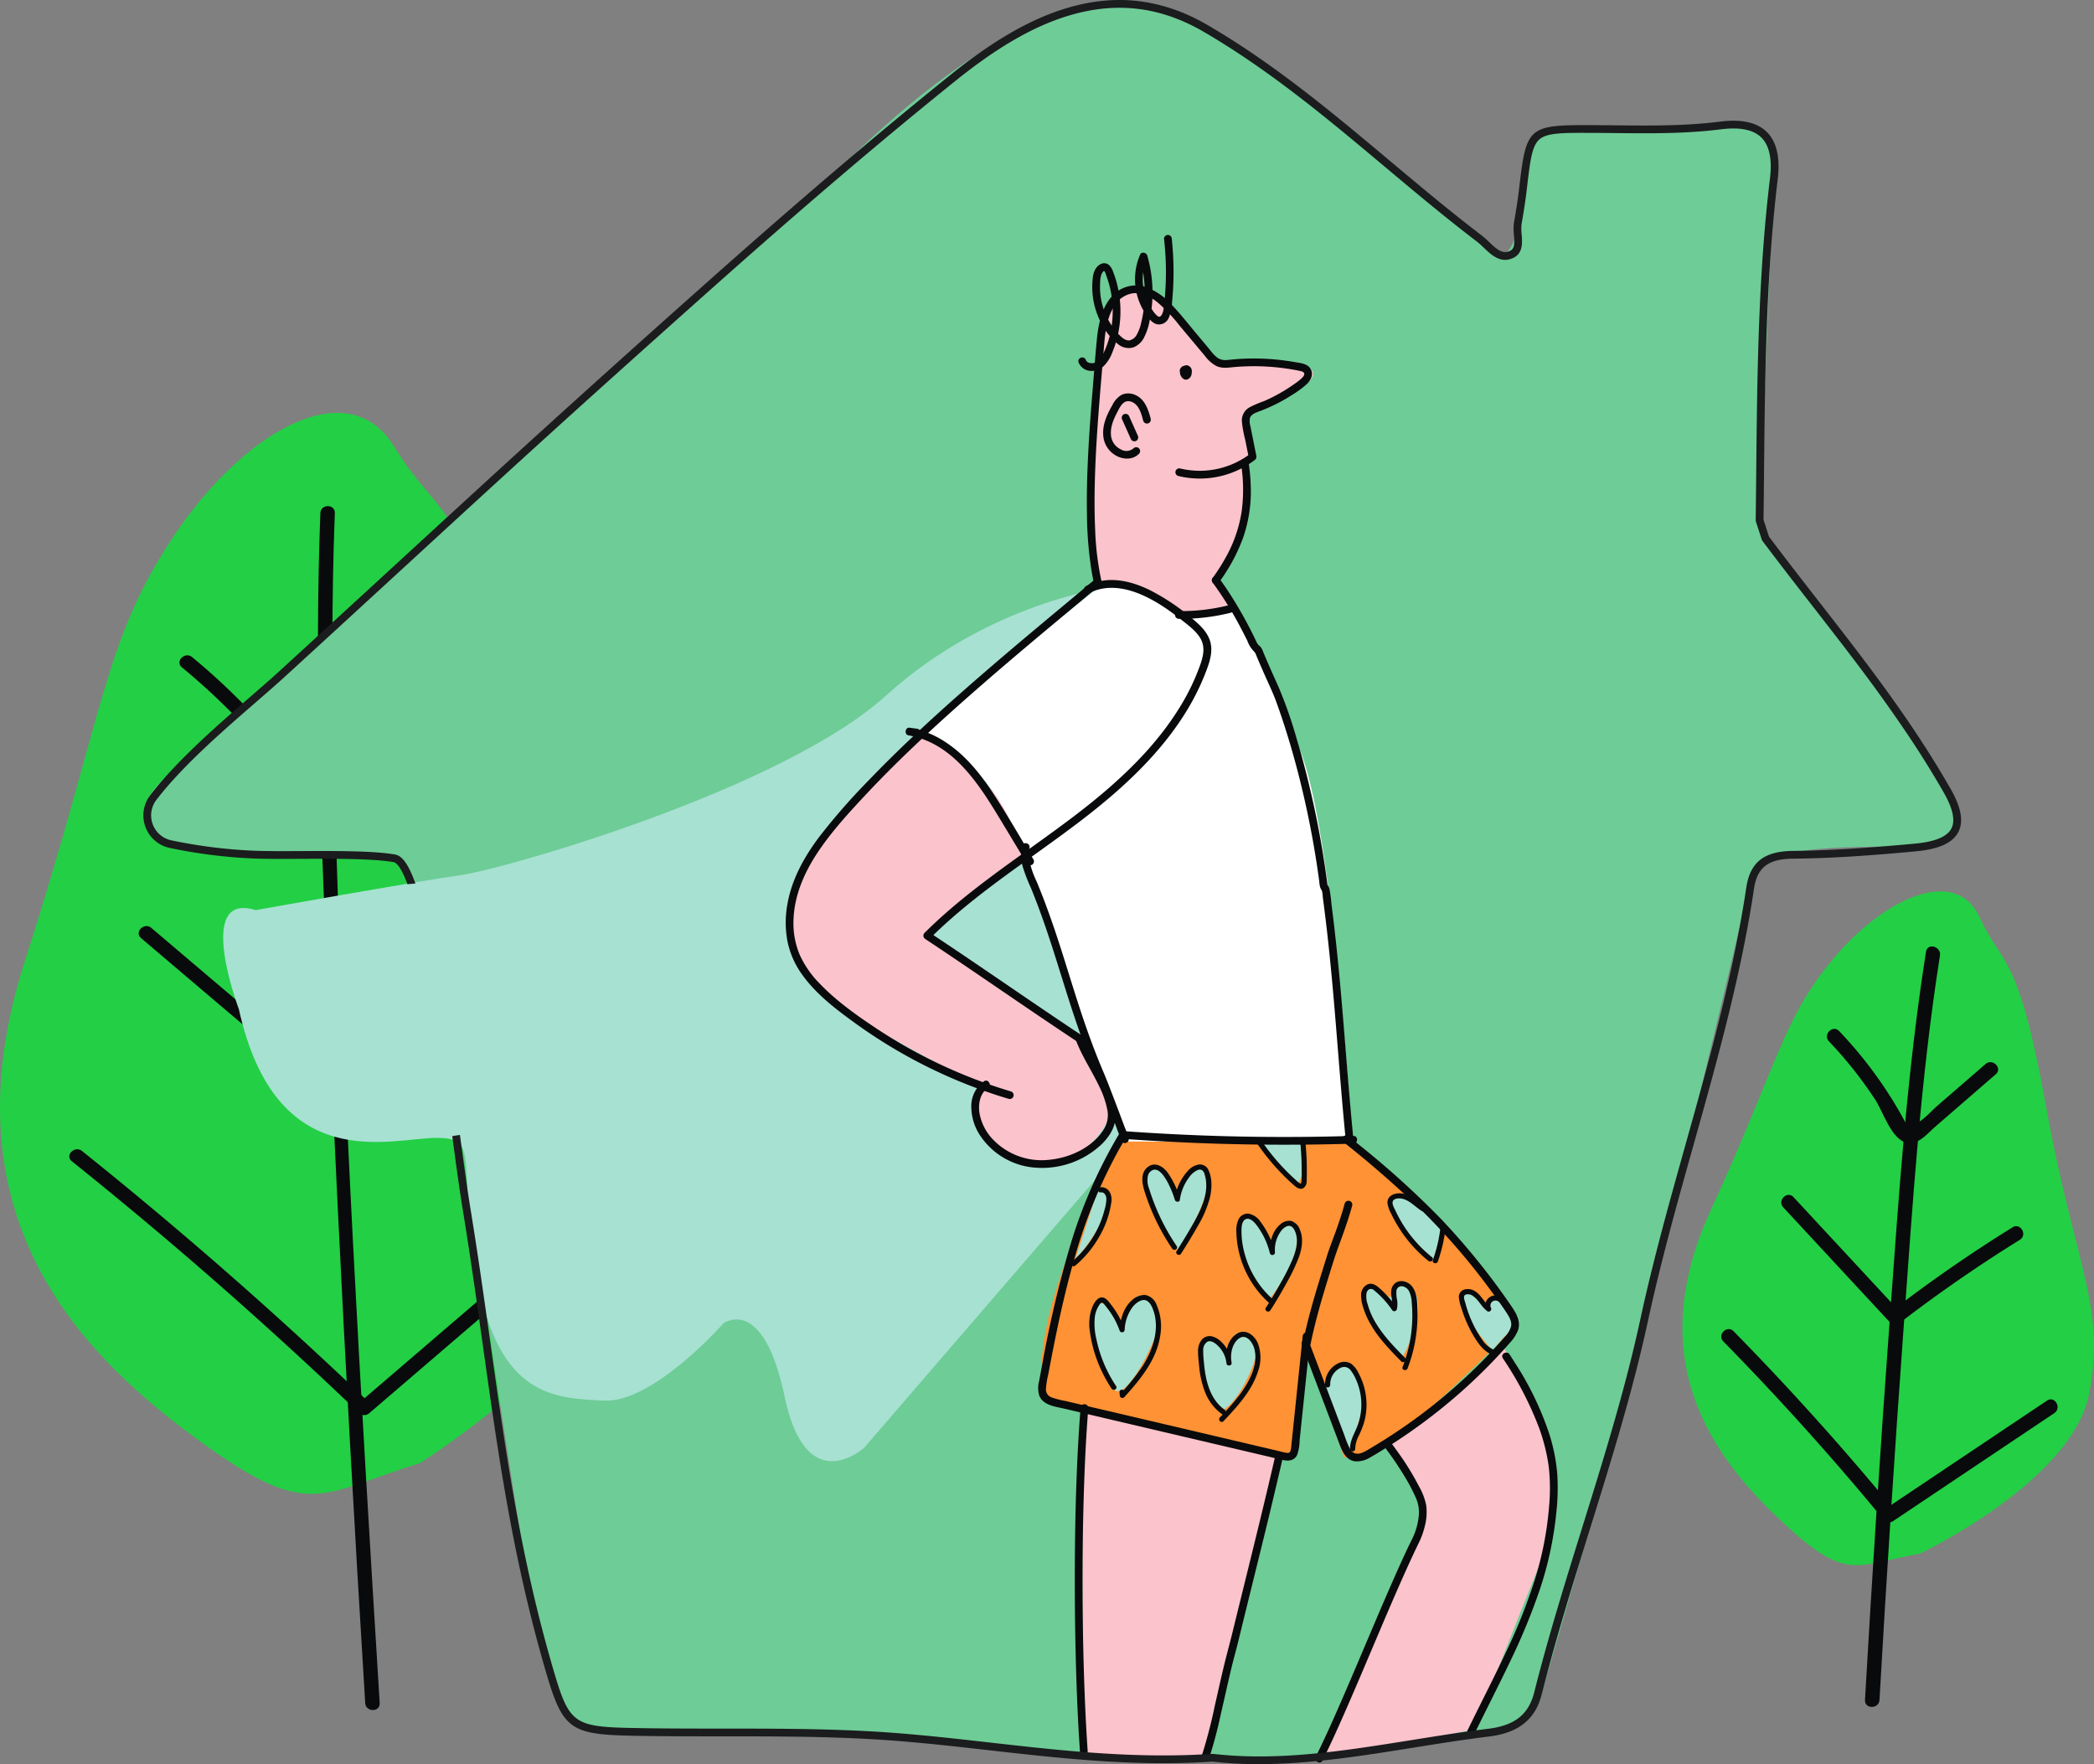 <svg class="title-img" xmlns="http://www.w3.org/2000/svg" viewBox="0 0 675.557 569.136">
  <rect x="0" y="0" width="675.557" height="569.136" fill="#808080" stroke="none"/>
  <defs>
    <style>
      .cls-1 {
        fill: #ffffff;
      }

      .cls-2 {
        fill: #090a0b;
      }

      .cls-3 {
        fill: #6ecc97;
      }

      .cls-4 {
        fill: #a7e1d2;
      }

      .cls-5 {
        fill: #fbc3cc;
      }

      .cls-6 {
        fill: #1b1c1d;
      }
      .cls-7{
      fill: #23cf45;
      }
      .cls-8{
      fill:#ff9234;
      }
    </style>
  </defs>
  <g id="Group_1" data-name="Group 1" transform="translate(-44.424 541.824)">
    <path id="path5508" class="cls-7"
      d="M179.938-69.8c-32.953,10.031-35.4,19.379-73.578-8.937S26.633-151.47,52.423-231.7,77.491-334.026,99.969-368.124s56.558-54.152,71.594-29.655,21.48,14.189,45.627,93,42.668,97.382,39.244,143.253-76.5,91.718-76.5,91.718" />
    <path id="path5510" class="cls-2"
      d="M166.918,7.614c-6.159-99.58-12.04-199.338-14.672-299.082-.747-28.272-.883-56.559.2-84.822.115-3-4.552-3-4.667,0-1.92,49.924.063,99.862,2.2,149.745q3.2,74.78,7.319,149.518,2.33,42.33,4.951,84.642c.185,2.982,4.853,3,4.667,0" />
    <path id="path5512" class="cls-2" d="M235.994-154.2l-75.7,64.943h3.3Q119.052-131.911,70.882-170.5c-2.322-1.86-5.645,1.42-3.3,3.3q48.131,38.56,92.713,81.248a2.39,2.39,0,0,0,3.3,0l75.7-64.942c2.283-1.959-1.031-5.245-3.3-3.3" />
    <path id="path5514" class="cls-2"
      d="M207.889-240.383a739.027,739.027,0,0,0-56.547,50.053h3.3l-61.4-52.141c-2.277-1.935-5.593,1.351-3.3,3.3q30.7,26.07,61.4,52.143a2.388,2.388,0,0,0,3.3,0,738.758,738.758,0,0,1,56.548-50.053c2.347-1.873-.973-5.156-3.3-3.3" />
    <path id="path5516" class="cls-2"
      d="M184.886-322.6l-20.164,22.171-9.641,10.6c-2.733,3.005-4.421,6.753-9.652,2.375-1.4-1.177-2.9-4.1-4-5.579a210.815,210.815,0,0,0-35.026-36.8c-2.3-1.9-5.617,1.383-3.3,3.3a211.643,211.643,0,0,1,23.1,22.141q5.894,6.608,11.192,13.715c2.36,3.173,4.419,7.36,7.761,9.651,7.343,5.036,13.451-5.757,17.6-10.323l25.43-27.951c2.016-2.217-1.273-5.527-3.3-3.3" />
    <path id="path5518" class="cls-7"
      d="M663.8-40.592c-21.324,3.8-23.549,9.457-45.273-11.068s-44.356-51.356-22.269-99.529,23.281-62.016,39.86-81.629,39.35-29.593,46.91-13.182,12.353,10.463,21.553,61.472,19.377,63.985,13.819,92.371S663.8-40.6,663.8-40.6" />
    <path id="path5520" class="cls-2" d="M650.772,6.6q3.434-60.02,7.783-119.988c2.916-40.12,5.456-80.4,11.731-120.168.464-2.937-4.032-4.2-4.5-1.24-6.2,39.317-8.809,79.106-11.705,118.772Q649.606-54.747,646.1,6.6c-.172,3,4.495,2.991,4.667,0" />
    <path id="path5522" class="cls-2"
      d="M704.82-89.966q-26.052,17.452-52.107,34.9l2.827.366q-24.65-29.946-51.827-57.644c-2.107-2.147-5.407,1.153-3.3,3.3Q627.579-81.357,652.241-51.4a2.338,2.338,0,0,0,2.827.366l52.108-34.9c2.483-1.664.149-5.707-2.356-4.031" />
    <path id="path5524" class="cls-2"
      d="M693.7-145.874a474.13,474.13,0,0,0-39.039,27.033l2.828.367L623.044-155.61c-2.047-2.205-5.341,1.1-3.3,3.3l34.445,37.133a2.343,2.343,0,0,0,2.828.365,473.754,473.754,0,0,1,39.039-27.034c2.547-1.58.2-5.62-2.356-4.029" />
    <path id="path5526" class="cls-2"
      d="M685-198.556l-15.688,13.591c-1.687,1.461-3.931,4.02-5.883,5.1q-1.906,3.294-4.275.22-1.052-1.988-2.171-3.937a135.594,135.594,0,0,0-19.207-25.584c-2.068-2.187-5.364,1.119-3.3,3.3a131.136,131.136,0,0,1,14.967,18.881c2.447,3.785,4.773,11.371,9.043,13.456,4.095,2,7.495-2.389,10.2-4.736q9.8-8.494,19.609-16.987c2.273-1.971-1.04-5.26-3.3-3.3" />
    <path id="path5528" class="cls-3"
      d="M172.4-264.538s-60.843-2.829-66.874-3.888-24.884-7.776-7-23.328S306.147-477.607,306.147-477.607s77.762-89.425,125.2-56.765,89.426,69.208,89.426,69.208,9.331,14.775,13.219-3.111-1.555-31.105,13.22-31.883,54.433-1.555,54.433-1.555,17.108-2.333,15.552,13.219S612.529-380.4,612.529-380.4s-1.555,10.109,8.553,21.773,50.547,70.765,50.547,70.765,11.664,17.107-6.221,18.663-54.433-2.333-56.766,12.441S564.317-73.244,564.317-73.244L541.767,4.519s0,11.664-25.663,14.774-60.655,7-62.986,7-43.547-.778-48.991-.778-80.094-9.332-104.2-8.553-61.432,0-61.432,0-13.22,3.888-20.217-29.551S187.17-215.548,187.17-215.548s-7-38.881-14.775-48.991" />
    <path id="path5530" class="cls-4"
      d="M402.572-352.41,408.4-173.557,323.254-74.8s-18.663,17.108-25.661-16.329-19.829-23.718-19.829-23.718-22.551,25.661-38.492,24.884-33.827-1.167-40.825-39.271,1.555-45.491-13.22-45.491-51.711,12.831-63.764-41.6c0,0-14.387-38.1,5.443-31.881,0,0,52.1-9.332,66.1-11.276s103.812-27.605,137.249-57.932,72.32-34.995,72.32-34.995" />
    <path id="path5532" class="cls-8"
      d="M407.238-175.5s-29.161,49.768-26.828,80.872c0,0-2.333,3.888,15.941,8.165s64.93,14.774,64.93,14.774l4.277-37.325L478-71.689s6.611,1.167,17.887-7.386,36.937-34.216,36.937-34.216,3.888-2.721-8.165-16.329-40.048-44.713-45.492-44.324-71.929-1.556-71.929-1.556" />
    <path id="path5534" class="cls-5"
      d="M397.518-353.187s-2.333-65.32,1.167-77.373,3.888-21,13.608-17.108,23.717,22.552,23.717,22.552l30.716,1.944s5.389,2.744-5.444,7.776-15.941,6.221-15.552,10.5,1.944,12.443,1.944,12.443l-1.555,1.165s1.944,28.384-8.943,36.937l5.443,9.72-16.329.779-28.772-9.332" />
    <path id="path5536" class="cls-5"
      d="M342.7-306.918s29.939,22.94,34.216,39.659l-32.272,27.216L392.463-206.6s13.22,18.273,10.5,24.1-12.052,21.773-31.881,14-10.109-22.551-10.109-22.551l-43.936-24.107s-31.105-21.773-11.665-50.156,37.327-41.6,37.327-41.6" />
    <path id="path5538" class="cls-5" d="M394.407-86.853l62.6,14.387L434.454,25.125l-40.436-.778s-1.165-97.2.389-111.2" />
    <path id="path5540" class="cls-5" d="M491.221-75.966l38.492-30.714S554.985-71.3,544.1-44.472s-24.1,60.655-24.1,60.655L471,25.125,501.716-45.25s7.388-16.72-10.5-30.717" />
    <path id="path5542" class="cls-4" d="M391.3-135.453c1.556-1.556,16.719-19.829,7.388-22.94l-7.388,22.94" />
    <path id="path5544" class="cls-4" d="M404.516-93.073c-1.352-.368-9.72-18.274-8.555-23.717s5.444-6.611,8.165-.39,1.944,3.888,1.944,3.888,4.013-11.049,5.832-10.5,7.776,4.278,6.221,10.109-9.332,21.773-13.608,20.607" />
    <path id="path5546" class="cls-4" d="M424.346-138.564s-12.831-18.663-10.887-23.329,4.665-5.443,7.776,0l3.111,5.444s2.335-7.912,5.443-8.165,5.444.777,3.888,7-6.22,14.775-9.331,19.052" />
    <path id="path5548" class="cls-4" d="M437.954-86.464s-7-8.943-6.609-16.719,4.665-8.553,6.609-5.443,2.721,4.276,2.721,4.276,1.289-7.765,3.111-7.387,6.609,1.165,6.221,5.443-6.221,17.885-12.053,19.829" />
    <path id="path5550" class="cls-4" d="M453.895-122.623s-10.5-11.665-10.109-18.664,3.111-10.885,5.832-7a45.106,45.106,0,0,1,4.665,9.72s-.117-6.453,3.5-7.388,4.665-3.888,5.055,1.556-1.167,11.664-8.943,21.773" />
    <path id="path5552" class="cls-4" d="M462.838-159.56l-11.664-13.22H464s1.944,10.109-1.167,13.22" />
    <path id="path5554" class="cls-4" d="M471-93.85s3.109-8.943,6.609-8.166,6.221,5.443,6.609,10.5-4.665,17.5-4.665,18.274S471-93.85,471-93.85" />
    <path id="path5556" class="cls-4" d="M497.053-104.349s-11.665-9.72-12.443-14.774,1.167-9.72,5.832-5.832,3.5-.389,4.667-1.555,7.776-1.167,6.609,7.776a37.748,37.748,0,0,1-4.665,14.385" />
    <path id="path5558" class="cls-4" d="M525.825-106.293s-11.665-13.219-10.5-16.719,4.277-3.111,6.221-.778a13.059,13.059,0,0,1,2.333,3.5,10.2,10.2,0,0,1,2.332-3.111c1.167-.777,4.277,1.167,5.444,3.111s2.332,6.61,1.167,7-7,7-7,7" />
    <path id="path5560" class="cls-4" d="M506.773-135.065s-15.476-15.869-14-18.273,4.665-3.5,7-1.556,8.553,7.776,8.553,7.776l1.167,2.333-2.721,9.72" />
    <path id="path5562" class="cls-1" d="M399.462-352.8,339.2-304.585s27.217,6.22,34.605,38.1l34.6,92.925,72.318.389S474.5-275.035,463.615-300.309,442.231-345.8,442.231-345.8l-15.941,1.944s-17.89-12.831-26.828-8.944" />
    <path id="path5564" class="cls-2"
      d="M399.764-354.367a92.882,92.882,0,0,1-2.023-16.563c-.3-6.4-.228-12.813.007-19.213.456-12.444,1.587-24.847,2.629-37.252.443-5.271.6-10.949,3.455-15.592a8.517,8.517,0,0,1,5.715-4.153c3.035-.552,6.019,1.009,8.317,2.851a52.858,52.858,0,0,1,7.187,7.613l8.085,9.652a11.084,11.084,0,0,0,3.825,3.335c1.887.825,3.909.429,5.885.265a74.124,74.124,0,0,1,12.092-.011q3.052.246,6.072.753c.972.165,1.944.341,2.907.552.489.108,1.28.3,1.291.948s-.736,1.293-1.156,1.673a23.641,23.641,0,0,1-2.227,1.688,54.027,54.027,0,0,1-4.607,2.913,53.417,53.417,0,0,1-5.1,2.532,32.845,32.845,0,0,0-4.644,2,4.833,4.833,0,0,0-2.412,4.3,35.218,35.218,0,0,0,1.059,5.989q.6,2.988,1.193,5.977.286-.706.575-1.413a26.929,26.929,0,0,1-22.711,4.833,1.252,1.252,0,0,0-1.5.883,1.252,1.252,0,0,0,.84,1.53,29.308,29.308,0,0,0,24.64-5.085,1.33,1.33,0,0,0,.575-1.413l-1.3-6.521-.6-2.989a5.888,5.888,0,0,1-.189-2.591c.372-1.407,2.189-1.908,3.377-2.365a56.977,56.977,0,0,0,5.283-2.332,54.276,54.276,0,0,0,4.944-2.832,31.7,31.7,0,0,0,4.741-3.475c1.272-1.215,2.231-3,1.369-4.724-.953-1.909-3.293-2.067-5.144-2.393a76.263,76.263,0,0,0-12.373-1.171q-3.227-.037-6.451.2c-.964.073-1.923.191-2.887.261a5.013,5.013,0,0,1-2.657-.32c-1.551-.769-2.644-2.421-3.724-3.711q-2.064-2.466-4.131-4.931c-2.529-3.019-4.957-6.176-7.72-8.988a20.59,20.59,0,0,0-8.3-5.6,10.281,10.281,0,0,0-8.868,1.3c-4.828,3.4-6.248,9.929-6.792,15.453-.559,5.671-.967,11.364-1.436,17.043-.545,6.623-1.04,13.251-1.379,19.887-.34,6.679-.533,13.371-.4,20.059a122.605,122.605,0,0,0,1.509,18.031q.322,1.906.755,3.791c.361,1.568,2.775.9,2.413-.665" />
    <path id="path5566" class="cls-2"
      d="M426.843-421.543l.123.033-.3-.127.123.069-.253-.2.113.112-.2-.253.093.159-.127-.3.061.223-.045-.332v.253l.044-.333-.055.2.127-.3-.081.139.2-.253-.1.1.253-.2-.125.072.3-.127-.133.036.333-.045h-.136l.333.045-.151-.04.3.127-.156-.092.253.2-.148-.148.2.253-.121-.2.127.3-.063-.224.045.333v-.181l-.045.333.043-.149-.127.3.071-.117-.2.253.049-.052-1.967-1.517a2.017,2.017,0,0,0-.209.411,1.968,1.968,0,0,0-.145.449,2.893,2.893,0,0,0,.028,1.233,2.759,2.759,0,0,0,.569,1.079l.2.215.341.261a1.3,1.3,0,0,0,1.055.164,1.984,1.984,0,0,0,.9-.516,2.246,2.246,0,0,0,.529-.9,2.209,2.209,0,0,0,.112-.768,2.366,2.366,0,0,0-.129-.769,2.241,2.241,0,0,0-.583-.931,1.878,1.878,0,0,0-.447-.315,2.381,2.381,0,0,0-.392-.156,3.094,3.094,0,0,0-.453-.067l.632.171a1.863,1.863,0,0,0-.729-.2,1.362,1.362,0,0,0-.469.051,1.772,1.772,0,0,0-.776.444l-.143.173-.141.191a1.752,1.752,0,0,0-.171.417,1.62,1.62,0,0,0,.156,1.181,1.683,1.683,0,0,0,1.447.821,1.731,1.731,0,0,0,.848-.217,1.541,1.541,0,0,0,.612-.617.929.929,0,0,0,.149-.465.947.947,0,0,0-.023-.5,1.274,1.274,0,0,0-.575-.748,1.265,1.265,0,0,0-.964-.127,1.229,1.229,0,0,0-.748.576l-.047.075.2-.253-.061.06.252-.2-.075.043.3-.127-.128.035.333-.045h-.135l.333.044-.108-.028.3.127-.1-.055.253.2-.061-.059.2.252-.044-.075.125.3-.025-.1.045.333v-.076l-.045.333.027-.1-.125.3.065-.109-.2.253.1-.091-.255.2.091-.052-.3.127.121-.035-.332.044h.1l-.332-.045.073.021-.3-.125a1.624,1.624,0,0,0,.676.184l-.333-.044.193.049-.3-.127.164.1-.253-.2.147.148-.2-.253.128.217-.127-.3.089.329-.045-.332v.345l.045-.333-.076.289.125-.3-.124.215.2-.253-.133.133.253-.2-.167.1.3-.125-.137.041.965.125-.136-.091.253.2-.228-.232.2.253-.176-.3.127.3a1.684,1.684,0,0,1-.1-.369l.045.333a1.5,1.5,0,0,1,0-.408l-.045.332.084-.312-.127.3.148-.26a.944.944,0,0,0,.148-.465.947.947,0,0,0-.023-.5,1.3,1.3,0,0,0-.448-.651,1.19,1.19,0,0,0-.759-.268,1.3,1.3,0,0,0-.885.367,1.73,1.73,0,0,0-.483.871,1.9,1.9,0,0,0-.045.513,2.16,2.16,0,0,0,.091.512,2.315,2.315,0,0,0,.523.869,1.991,1.991,0,0,0,.857.513l.253.04.257.025a1.847,1.847,0,0,0,.511-.085,1.877,1.877,0,0,0,.983-.761,2.038,2.038,0,0,0,.2-.441l.047-.179a2.293,2.293,0,0,0-.016-1,2.227,2.227,0,0,0-.188-.476,1.947,1.947,0,0,0-.3-.4,1.675,1.675,0,0,0-.884-.505.948.948,0,0,0-.5-.023.944.944,0,0,0-.465.148,1.27,1.27,0,0,0-.575.749,1.268,1.268,0,0,0,.125.964,1.216,1.216,0,0,0,.748.575" />
    <path id="path5568" class="cls-2"
      d="M444.788-392.246a52.452,52.452,0,0,1,.212,15.41,43.805,43.805,0,0,1-4.552,13.777,63.811,63.811,0,0,1-4.887,7.8,1.26,1.26,0,0,0,.449,1.712,1.278,1.278,0,0,0,1.712-.449,56.772,56.772,0,0,0,7.745-14.353,45.623,45.623,0,0,0,2.5-14.951,64.284,64.284,0,0,0-.764-9.612,1.26,1.26,0,0,0-1.539-.875,1.285,1.285,0,0,0-.875,1.54" />
    <path id="path5570" class="cls-2"
      d="M392.376-424.94a4.369,4.369,0,0,0,3.777,2.76,5.6,5.6,0,0,0,4.413-1.6,12.357,12.357,0,0,0,2.748-4.453,33.138,33.138,0,0,0,1.74-5.5,35.2,35.2,0,0,0,.6-11.827,35.5,35.5,0,0,0-1.159-5.751q-.406-1.386-.935-2.733a5.289,5.289,0,0,0-1.323-2.251c-1.52-1.281-3.345-.356-4.292,1.1-.973,1.5-1.069,3.473-1.131,5.208a24.683,24.683,0,0,0,1.919,10.344,21.479,21.479,0,0,0,6.409,8.86,5.329,5.329,0,0,0,4.955,1.017,6.584,6.584,0,0,0,3.379-3.107,19.181,19.181,0,0,0,1.849-5.593,44.106,44.106,0,0,0,.879-6.931,43.444,43.444,0,0,0-1.661-14c-.272-.94-1.835-1.335-2.288-.3a20.009,20.009,0,0,0,1.683,19.031c.929,1.367,2.159,3.165,3.9,3.481a3.457,3.457,0,0,0,3.633-2.063,13.374,13.374,0,0,0,1.067-4.929q.306-3.106.42-6.231a101.638,101.638,0,0,0-.5-14.371,1.287,1.287,0,0,0-1.252-1.251,1.259,1.259,0,0,0-1.251,1.251,93.726,93.726,0,0,1-.1,22.357c-.116.847-.384,2.211-1.123,2.691-.283.183-.6.091-.949-.192a8.213,8.213,0,0,1-1.38-1.58,17.611,17.611,0,0,1-3.14-7.764,16.955,16.955,0,0,1,1.157-9.168l-2.287-.3a40.953,40.953,0,0,1,.5,20.853,13.865,13.865,0,0,1-1.412,3.909,3.639,3.639,0,0,1-2.291,1.944c-1.359.221-2.563-.884-3.435-1.772a20.6,20.6,0,0,1-2.763-3.517,22.861,22.861,0,0,1-3.145-8.327,21.619,21.619,0,0,1-.268-4.343c.044-1.269.039-2.853.788-3.944a1.738,1.738,0,0,1,.388-.432c.2-.155.133-.039.067-.069.427.2.659,1.235.8,1.613a32.827,32.827,0,0,1,1.364,4.739,33.054,33.054,0,0,1,.508,9.969,29.446,29.446,0,0,1-2.835,10.28c-.616,1.216-1.488,2.611-2.861,3.051-.86.275-2.364.167-2.755-.827a1.288,1.288,0,0,0-1.539-.873,1.26,1.26,0,0,0-.875,1.539" />
    <path id="path5572" class="cls-2"
      d="M415.666-406.732c-.784-2.927-1.841-6.208-4.811-7.587a5.37,5.37,0,0,0-4.475-.181,7.475,7.475,0,0,0-3.095,3.391c-1.668,2.851-3.163,6.145-2.952,9.528a8.082,8.082,0,0,0,3.949,6.635c2.4,1.427,5.536,1.576,7.616-.487a1.252,1.252,0,0,0-.022-1.747,1.252,1.252,0,0,0-1.747-.024,3.484,3.484,0,0,1-4.141.337,5.518,5.518,0,0,1-3.107-4.224c-.36-2.552.631-5.136,1.789-7.359.912-1.748,2.04-4.52,4.469-3.853,2.7.741,3.479,3.871,4.112,6.236a1.252,1.252,0,0,0,1.53.839,1.252,1.252,0,0,0,.884-1.5" />
    <path id="path5574" class="cls-2" d="M406.475-406.424l2.84,6.352a1.254,1.254,0,0,0,1.712.449,1.288,1.288,0,0,0,.449-1.712q-1.42-3.176-2.839-6.353a1.257,1.257,0,0,0-1.713-.449,1.292,1.292,0,0,0-.449,1.713" />
    <path id="path5576" class="cls-2"
      d="M397.672-354.92c-12.373,10.336-24.812,20.593-36.989,31.16-12.415,10.771-24.627,21.828-36.016,33.689a205.95,205.95,0,0,0-15.8,18.047c-4.947,6.539-9.072,13.907-10.444,22.08a32.734,32.734,0,0,0,.089,11.983,27.944,27.944,0,0,0,4.741,10.625c4.559,6.361,11,11.225,17.288,15.764a164.88,164.88,0,0,0,43.576,22.432q2.876.974,5.787,1.837a1.252,1.252,0,0,0,1.491-.887,1.252,1.252,0,0,0-.826-1.525,162.878,162.878,0,0,1-43.536-20.4c-6.425-4.267-12.921-8.9-18.265-14.495a31.846,31.846,0,0,1-6.36-9.224,26.328,26.328,0,0,1-1.976-11.516c.331-8.047,3.737-15.529,8.209-22.1,4.42-6.492,9.8-12.357,15.161-18.079,10.967-11.707,22.8-22.585,34.855-33.157,12.012-10.535,24.308-20.736,36.581-30.963l4.207-3.508c1.236-1.035-.543-2.8-1.771-1.771" />
    <path id="path5578" class="cls-2"
      d="M396.092-350.608c4.88-2.417,10.34-1.783,15.28.109,5.3,2.028,10.092,5.376,14.508,8.88,2.053,1.629,4.316,3.307,5.717,5.565,1.624,2.619,1.14,5.477.2,8.255a71.449,71.449,0,0,1-7.235,14.893c-5.869,9.368-13.535,17.485-21.8,24.767-8.825,7.768-18.436,14.557-27.979,21.4C364.835-259.6,354.9-252.377,345.948-244q-1.654,1.55-3.26,3.151a1.269,1.269,0,0,0-.347,1.044,1.269,1.269,0,0,0,.6.923c12.563,8.331,24.951,16.92,37.44,25.363q5.8,3.918,11.629,7.787c1.347.892,2.6-1.275,1.263-2.161-12.564-8.332-24.951-16.921-37.44-25.363q-5.8-3.92-11.629-7.787.126.982.253,1.964c8.933-8.9,19.048-16.468,29.261-23.824,9.9-7.127,19.935-14.107,29.2-22.064,8.7-7.479,16.784-15.84,23.056-25.493A78.1,78.1,0,0,0,433.7-325.7c1.1-2.941,2.089-6.2,1.115-9.316-.849-2.712-2.883-4.811-5-6.607a70.355,70.355,0,0,0-14.62-9.919c-5.071-2.445-10.812-4-16.421-2.676a18.51,18.51,0,0,0-3.939,1.455c-1.444.716-.177,2.876,1.263,2.161" />
    <path id="path5580" class="cls-2"
      d="M391.435-206.484c1.943,5.257,5.149,9.972,7.555,15.017a29.731,29.731,0,0,1,2.665,7.647,8.649,8.649,0,0,1-1.2,6.427c-3.6,5.751-10.8,9.057-17.371,9.711a21.764,21.764,0,0,1-18.224-6.437,16.435,16.435,0,0,1-4.476-8.792c-.377-2.845.2-6.256,2.779-7.932,1.344-.876.091-3.044-1.264-2.161a9.794,9.794,0,0,0-4.113,8.331,16.853,16.853,0,0,0,2.948,9.335,23.4,23.4,0,0,0,18,10.231,27.951,27.951,0,0,0,21.277-7.74c2.179-2.211,3.988-4.916,4.268-8.069a18.466,18.466,0,0,0-1.507-8.056A81.322,81.322,0,0,0,398.1-198.6a67.3,67.3,0,0,1-4.253-8.548,1.287,1.287,0,0,0-1.54-.875,1.263,1.263,0,0,0-.875,1.54" />
    <path id="path5582" class="cls-2"
      d="M455.615-71.121c-3.4,14.743-7.049,29.425-10.673,44.112q-1.4,5.678-2.791,11.36c-.667,2.731-1.395,5.442-2.091,8.166-1.349,5.281-2.5,10.613-3.716,15.925a160.556,160.556,0,0,1-4.329,16.533c-.527,1.527,1.891,2.183,2.413.666a143,143,0,0,0,3.825-14.352c1.264-5.431,2.44-10.883,3.768-16.3.6-2.44,1.3-4.853,1.891-7.293q1.356-5.582,2.732-11.155,2.718-11.031,5.437-22.063,3.046-12.448,5.947-24.933c.361-1.568-2.052-2.237-2.413-.665" />
    <path id="path5584" class="cls-2"
      d="M478.252-153.561c-.788,2.884-1.721,5.725-2.724,8.541-1.009,2.837-2.149,5.636-3.043,8.512-1.816,5.857-3.679,11.7-5.276,17.624-.892,3.305-1.7,6.634-2.377,9.989-.319,1.573,2.093,2.247,2.415.666,1.2-5.916,2.8-11.74,4.537-17.519.883-2.932,1.8-5.855,2.707-8.78.917-2.945,2.005-5.82,3.055-8.721,1.149-3.179,2.229-6.384,3.121-9.647a1.253,1.253,0,0,0-.885-1.5,1.253,1.253,0,0,0-1.53.84" />
    <path id="path5586" class="cls-2"
      d="M435.56-354a114.848,114.848,0,0,1,9.167,14.773q1.074,2.032,2.1,4.089a9.478,9.478,0,0,0,2.021,3.337,3.2,3.2,0,0,1,.872,1.424q.466,1.116.943,2.231.94,2.2,1.913,4.381c1.227,2.76,2.537,5.476,3.573,8.315,1.059,2.9,2.045,5.829,2.98,8.772q2.782,8.758,4.955,17.684,2.144,8.748,3.759,17.617.83,4.562,1.519,9.149.344,2.3.657,4.6a12.136,12.136,0,0,0,.289,2,4.356,4.356,0,0,0,.295.643c.064.119.4.779.263.353a13.686,13.686,0,0,1,.315,2.3q.168,1.248.329,2.5.31,2.386.6,4.775.58,4.824,1.083,9.655c.659,6.3,1.232,12.6,1.767,18.913,1.064,12.523,1.977,25.059,3.152,37.572q.216,2.32.447,4.633c.157,1.588,2.663,1.6,2.5,0-1.247-12.56-2.185-25.148-3.223-37.727-1.057-12.807-2.228-25.608-3.889-38.353a40.877,40.877,0,0,0-.633-4.729,5.492,5.492,0,0,0-.593-1.244c-.117-.215-.028.051-.012.1a4.3,4.3,0,0,1-.091-.691l-.16-1.2q-.63-4.656-1.4-9.3-1.49-9.006-3.532-17.911c-1.371-5.971-2.9-11.911-4.671-17.773a140.591,140.591,0,0,0-6.128-17.5c-1.3-2.873-2.595-5.749-3.836-8.648q-.454-1.056-.895-2.115a5.658,5.658,0,0,0-.98-1.855,5.433,5.433,0,0,1-.924-.928c-.389-.668-.688-1.411-1.032-2.1a134.728,134.728,0,0,0-8.845-15.493q-1.206-1.788-2.491-3.517a1.293,1.293,0,0,0-1.712-.449A1.26,1.26,0,0,0,435.56-354" />
    <path id="path5588" class="cls-2"
      d="M393.031-87.554c-.537,6.683-.907,13.377-1.183,20.076q-.456,11.13-.591,22.272-.156,11.6-.039,23.2.11,11.212.481,22.42c.229,6.792.536,13.584.972,20.367q.074,1.144.153,2.286c.109,1.6,2.613,1.609,2.5,0-.459-6.66-.784-13.328-1.031-20q-.412-11.114-.544-22.233-.146-11.6-.027-23.2.118-11.23.521-22.453c.253-6.82.6-13.636,1.107-20.44q.086-1.15.179-2.3a1.261,1.261,0,0,0-1.252-1.251,1.275,1.275,0,0,0-1.251,1.251" />
    <path id="path5590" class="cls-2"
      d="M374.13-268.921a13.952,13.952,0,0,0,.285,6.849,56.848,56.848,0,0,0,2.613,6.735c1.712,4.2,3.285,8.464,4.761,12.757,2.788,8.111,5.212,16.34,7.843,24.5,1.343,4.168,2.743,8.319,4.256,12.428,1.5,4.071,3.213,8.141,4.848,12.1,1.337,3.239,2.531,6.543,3.772,9.819,1.208,3.187,2.371,6.387,3.557,9.579l.045.141c.084.155-.011-.484.02-.575l.873-.875h0l.964.127c.109.072.457.665.391.343l-.113-.256c-.145-.324.1.241-.064-.152l-.248-.6a1.292,1.292,0,0,0-1.54-.875,1.261,1.261,0,0,0-.873,1.54,14.752,14.752,0,0,0,.7,1.644,1.263,1.263,0,0,0,1.6.54,1.263,1.263,0,0,0,.714-1.525,35.354,35.354,0,0,0-1.276-3.533q-2.408-6.474-4.9-12.923c-.668-1.737-1.364-3.453-2.093-5.168-1.949-4.58-3.719-9.237-5.364-13.937-3.083-8.795-5.7-17.744-8.563-26.611-1.469-4.541-3.009-9.061-4.689-13.528q-1.346-3.582-2.813-7.119a29.1,29.1,0,0,1-2.424-7.269,9.565,9.565,0,0,1,.139-3.489c.373-1.567-2.039-2.235-2.413-.665" />
    <path id="path5592" class="cls-2" d="M424.683-342.182a66,66,0,0,0,16.885-1.987,1.252,1.252,0,0,0,.84-1.53,1.252,1.252,0,0,0-1.5-.883,63.265,63.265,0,0,1-16.22,1.9,1.252,1.252,0,0,0-1.181,1.25,1.252,1.252,0,0,0,1.181,1.25" />
    <!-- <path id="path5596" class="cls-2"
                                    d="M187.816-174.941a115.39,115.39,0,0,0,22.109-9.132,162.824,162.824,0,0,0,20.86-13.437,259.315,259.315,0,0,0,19.972-16.723c6.584-6.056,12.925-12.371,19.133-18.808,6.313-6.547,12.489-13.223,18.639-19.924l2.247-2.449c1.087-1.185-.679-2.96-1.771-1.769-6.088,6.643-12.188,13.273-18.409,19.792-6.137,6.431-12.392,12.753-18.869,18.843-6.315,5.935-12.843,11.652-19.692,16.965a170.914,170.914,0,0,1-20.464,13.751A116.4,116.4,0,0,1,189.92-178.2q-1.38.44-2.769.844a1.253,1.253,0,0,0-.839,1.53,1.253,1.253,0,0,0,1.5.885" /> -->
    <!-- <path id="path5598" class="cls-2"
                                    d="M279.123-115.649a220.565,220.565,0,0,0,35.787-29.13q4.79-4.788,9.309-9.836c1.072-1.2-.692-2.972-1.771-1.769a229.517,229.517,0,0,1-34.136,31.325q-5.112,3.786-10.452,7.249c-1.348.873-.1,3.042,1.263,2.161" /> -->
    <path id="path5600" class="cls-2"
      d="M529.261-103.632a108.889,108.889,0,0,1,11.731,22.558,60.438,60.438,0,0,1,3.049,12.182,61.777,61.777,0,0,1,.165,12.754A108.047,108.047,0,0,1,539.424-31.7,181.618,181.618,0,0,1,530.4-9.088c-3.548,7.583-7.379,15.028-11.079,22.537q-.7,1.428-1.4,2.86c-.7,1.441,1.456,2.714,2.161,1.264C523.816,9.9,527.731,2.32,531.405-5.379a206.193,206.193,0,0,0,9.571-23,114.525,114.525,0,0,0,5.464-24.684,73.2,73.2,0,0,0,.388-13.125,58.386,58.386,0,0,0-2.435-12.568,99.437,99.437,0,0,0-11.209-23.379q-.868-1.388-1.763-2.757c-.875-1.345-3.043-.091-2.16,1.264" />
    <path id="path5602" class="cls-2"
      d="M491.173-74.937a111.534,111.534,0,0,1,7.14,10.675,61.9,61.9,0,0,1,2.949,5.782,11.545,11.545,0,0,1,.836,6.09,21.33,21.33,0,0,1-1.627,6.051c-.553,1.261-1.213,2.484-1.8,3.731-1.335,2.823-2.625,5.668-3.895,8.521-2.887,6.489-5.667,13.025-8.443,19.561-2.855,6.722-5.693,13.452-8.6,20.153-2.539,5.847-5.113,11.684-7.9,17.419q-.446.92-.9,1.837c-.716,1.437,1.441,2.706,2.16,1.263,2.8-5.62,5.357-11.361,7.871-17.114,2.949-6.747,5.816-13.531,8.692-20.309,2.851-6.723,5.7-13.445,8.653-20.124,1.3-2.939,2.617-5.869,3.977-8.78q.918-1.96,1.864-3.9a26.5,26.5,0,0,0,2-5.62,17.64,17.64,0,0,0,.367-6.62,20.773,20.773,0,0,0-2.38-6.127,86.979,86.979,0,0,0-6.891-11.121Q494.3-74.9,493.335-76.2a1.288,1.288,0,0,0-1.712-.449,1.26,1.26,0,0,0-.449,1.712" />
    <path id="path5604" class="cls-2"
      d="M405.646-176.3a159.811,159.811,0,0,0-15.928,36.217,358.391,358.391,0,0,0-9.087,38.649q-.476,2.5-.943,5.009a9.158,9.158,0,0,0-.051,4.649c1.141,3.3,5.084,3.692,8.008,4.378l21.891,5.137,44.051,10.336c1.736.406,3.475.9,5.232,1.212,1.629.286,3.3-.09,4.069-1.7a14.3,14.3,0,0,0,.809-4.661q.292-2.823.587-5.649l2.332-22.46q.286-2.756.573-5.51a1.262,1.262,0,0,0-1.252-1.253,1.279,1.279,0,0,0-1.251,1.253q-1.132,10.884-2.261,21.771-.558,5.373-1.117,10.748-.142,1.378-.285,2.756a5.679,5.679,0,0,1-.352,1.873c-.2.416-.537.475-.98.443a16.937,16.937,0,0,1-2.467-.536Q436.01-78.622,414.8-83.6l-21.351-5.009-5.4-1.268a26.536,26.536,0,0,1-4.421-1.152,2.7,2.7,0,0,1-1.761-2.763,26.966,26.966,0,0,1,.725-4.54c2.365-12.56,4.892-25.112,8.444-37.4a164.742,164.742,0,0,1,14.333-35.137q1.186-2.108,2.445-4.172c.841-1.379-1.323-2.639-2.16-1.264" />
    <path id="path5606" class="cls-2"
      d="M464.395-108.049l7.928,20.914q1.958,5.164,3.915,10.33c1.016,2.68,2.111,6.027,5.423,6.429a8.142,8.142,0,0,0,4.821-1.284c1.416-.779,2.795-1.636,4.172-2.481q4.184-2.578,8.227-5.379a181.653,181.653,0,0,0,15.349-11.9,176.081,176.081,0,0,0,14.021-13.55q1.632-1.764,3.215-3.571a13.4,13.4,0,0,0,2.6-3.879c1.267-3.29-.8-6.232-2.6-8.827a225.7,225.7,0,0,0-22.221-27.4,287.646,287.646,0,0,0-25.912-23.484q-1.874-1.532-3.764-3.048a1.289,1.289,0,0,0-1.769,0,1.261,1.261,0,0,0,0,1.771,329.911,329.911,0,0,1,26.043,22.835,212.075,212.075,0,0,1,21.492,25.029c1.819,2.477,3.679,4.96,5.329,7.555.759,1.191,1.548,2.6,1.251,4.069a8.023,8.023,0,0,1-2.071,3.436A168.828,168.828,0,0,1,516.776-97.05a177.491,177.491,0,0,1-29.988,22.317c-1.283.76-2.681,1.751-4.209,1.893a2.747,2.747,0,0,1-2.685-1.672,30.224,30.224,0,0,1-1.732-4.251L476.3-83.669q-3.818-10.069-7.635-20.14l-1.86-4.907a1.283,1.283,0,0,0-1.539-.873,1.261,1.261,0,0,0-.875,1.539" />
    <path id="path5608" class="cls-2"
      d="M406.726-174.418q14.474,1.05,28.983,1.52t29.02.348q8.154-.066,16.3-.317c1.607-.049,1.613-2.553,0-2.5q-14.506.444-29.02.309T423-175.922q-8.142-.408-16.277-1a1.263,1.263,0,0,0-1.252,1.251,1.277,1.277,0,0,0,1.252,1.252" />
    <path id="path5610" class="cls-2"
      d="M340.143-306.75l-2.325-.308c-1.385-.184-1.72,2.216-.332,2.459,15.117,2.633,23.531,17.011,30.785,29.039l7.424,12.312a1.253,1.253,0,0,0,1.685.4,1.253,1.253,0,0,0,.476-1.666c-4.352-7.217-8.54-14.572-13.179-21.612-4.153-6.3-9.008-12.276-15.412-16.409a30.246,30.246,0,0,0-11.115-4.48q-.166,1.23-.333,2.459l2.325.308A1.258,1.258,0,0,0,341.4-305.5a1.284,1.284,0,0,0-1.252-1.252" />
    <path id="path5612" class="cls-6"
      d="M673.682-287.4c-12.587-21.988-27.057-40.576-42.377-60.256-5.311-6.821-10.8-13.875-16.175-21.044l-1.767-5.443q.1-7.582.164-15.157c.307-31.108.624-63.275,4.416-94.677.843-6.977-.329-12.105-3.485-15.24-3.135-3.116-8.213-4.252-15.1-3.375-11.2,1.425-22.6,1.312-33.616,1.2-2.277-.023-4.553-.047-6.832-.056h-.41c-21.2-.089-21.643.289-24.008,20.632-.361,3.109-.879,6.525-1.631,10.751a16.231,16.231,0,0,0-.013,4.029c.237,3,.184,4.481-1.329,5.179-2.319,1.069-4.075-.377-6.688-2.885a27.626,27.626,0,0,0-2.345-2.091c-10.093-7.689-19.975-15.977-29.531-23.995-18.4-15.432-37.42-31.389-58.951-43.915-14.079-8.192-28.4-10.131-43.8-5.929-12.173,3.323-24.621,10.325-39.172,22.037-24,19.317-49.4,40.972-79.933,68.152-42.988,38.264-65.737,59.173-97.224,88.112-11.271,10.357-24.044,22.1-39.268,36.033-2.8,2.559-6.1,5.424-9.6,8.46-10.511,9.123-23.592,20.476-32.1,31.568a10.688,10.688,0,0,0-1.558,10.265,10.693,10.693,0,0,0,7.869,6.784A165.163,165.163,0,0,0,125.9-264.88c3.982.177,9.557.153,15.463.128,10.9-.049,23.26-.1,30.029,1.057.784.135,2.345,1.288,4.471,7.128q1.286-.126,2.577-.208c-2.629-7.443-4.835-9.08-6.625-9.387-6.985-1.2-19.459-1.144-30.464-1.1-5.871.027-11.418.051-15.34-.125a162.735,162.735,0,0,1-26.28-3.328,8.211,8.211,0,0,1-6.038-5.2,8.2,8.2,0,0,1,1.2-7.873c8.353-10.891,21.328-22.152,31.754-31.2,3.509-3.045,6.824-5.924,9.645-8.5,15.225-13.937,28-25.679,39.272-36.037,31.477-28.931,54.22-49.833,97.193-88.085,30.5-27.151,55.872-48.781,79.838-68.071,14.275-11.489,26.432-18.344,38.263-21.573,14.708-4.016,28.408-2.159,41.877,5.679,21.345,12.417,40.284,28.3,58.6,43.669,9.577,8.035,19.481,16.343,29.621,24.067a26.162,26.162,0,0,1,2.131,1.9c2.419,2.324,5.431,5.213,9.468,3.353,3.264-1.5,2.993-4.912,2.777-7.649a14.114,14.114,0,0,1-.017-3.393c.76-4.276,1.284-7.74,1.653-10.913,1.1-9.467,1.652-14.217,4.125-16.337,2.491-2.136,7.469-2.112,17.384-2.068h.409q3.408.016,6.817.056c11.1.112,22.588.228,33.959-1.219,6.075-.773,10.457.124,13.017,2.667,2.58,2.564,3.511,6.993,2.765,13.165-3.809,31.54-4.128,63.777-4.435,94.953q-.076,7.674-.167,15.355v.207l2.023,6.231.124.167c5.428,7.245,10.968,14.363,16.328,21.247C644.584-326.505,659-307.984,671.5-286.15c2.96,5.171,3.791,9.079,2.471,11.62-1.373,2.64-5.319,4.279-11.725,4.868-12.491,1.151-25.9,2.232-39.3,2.348-9.385.08-13.913,3.623-15.144,11.843-4.177,27.916-11.925,55.539-19.417,82.25-5.224,18.623-10.625,37.879-14.784,57.1-4.915,22.731-11.953,45.333-18.76,67.193-5.371,17.285-10.94,35.157-15.431,53.014-1.819,7.226-6.291,10.764-14.951,11.828-8.22,1.009-16.516,2.336-24.536,3.617-21.941,3.508-42.664,6.82-63.432,4.543a10.725,10.725,0,0,0-1.809-.043c-24.347,1.571-47.985-1.1-70.846-3.686-12.432-1.407-25.288-2.86-37.965-3.584-16.2-.924-32.624-.912-48.508-.921-9.651,0-19.64,0-29.456-.207-18.273-.388-19.9-1.583-24.8-18.261-10.771-36.6-15.484-70.246-20.473-105.869-1.964-14.026-4-28.528-6.447-43.488-1.012-6.172-2.12-14.3-3.379-23.691q-1.242.168-2.475.379c1.259,9.388,2.368,17.52,3.383,23.716,2.447,14.933,4.476,29.42,6.439,43.432,5,35.716,9.728,69.451,20.551,106.229,5.229,17.77,7.768,19.644,27.153,20.056,9.841.208,19.841.207,29.508.207,15.859,0,32.237,0,48.365.917,12.608.72,25.428,2.169,37.827,3.572,22.971,2.6,46.724,5.284,71.289,3.7a8.212,8.212,0,0,1,1.375.033h0a131.472,131.472,0,0,0,14.348.747c16.559,0,33.371-2.687,49.752-5.305,8-1.279,16.271-2.6,24.447-3.606,9.592-1.179,15.016-5.532,17.072-13.7,4.477-17.79,10.033-35.63,15.405-52.881,6.823-21.912,13.879-44.569,18.817-67.408,4.143-19.152,9.533-38.37,14.747-56.956,7.513-26.787,15.283-54.485,19.484-82.558,1.035-6.919,4.593-9.641,12.689-9.709,13.492-.116,26.961-1.2,39.505-2.359,7.413-.683,11.9-2.712,13.716-6.207,1.764-3.391.94-7.976-2.517-14.017" />
    <path id="path5614" class="cls-2"
      d="M404.486-94.677a42.846,42.846,0,0,1-6.324-15.008,21.365,21.365,0,0,1-.527-7.286,8.91,8.91,0,0,1,1.072-3.247c.228-.389.609-1.132,1.048-1.313.493-.206,1.061.708,1.34,1.04a25.969,25.969,0,0,1,4.523,7.9.839.839,0,0,0,.913.58.839.839,0,0,0,.726-.8,13.261,13.261,0,0,1,2.657-7.479c.847-.987,2.2-2.132,3.577-2.126s2.268,1.463,2.739,2.6c2.579,6.209.277,13.286-3.156,18.657a69.715,69.715,0,0,1-7.147,8.939l1.424.589c-.028-.349-.057-.7-.085-1.051-.088-1.063-1.757-1.07-1.669,0,.029.351.057.7.087,1.051a.845.845,0,0,0,.521.756.845.845,0,0,0,.9-.165c5.039-5.592,10.209-11.712,11.531-19.366a17.533,17.533,0,0,0-1.175-10.707,4.9,4.9,0,0,0-3.547-2.934,5.944,5.944,0,0,0-4.383,1.768c-2.657,2.34-3.651,6.071-3.947,9.471q.82-.112,1.639-.221a28.345,28.345,0,0,0-4.421-7.992c-.8-1.013-1.892-2.61-3.4-2.174-1.221.349-2.076,1.889-2.557,2.968a14.932,14.932,0,0,0-.8,8,41.625,41.625,0,0,0,2.223,8.973,44.524,44.524,0,0,0,4.78,9.425c.593.888,2.04.055,1.441-.843" />
    <path id="path5616" class="cls-2"
      d="M455.083-122.612a30.306,30.306,0,0,1-9.036-14.475,26.585,26.585,0,0,1-1.081-8.415c.052-.988.248-2.36,1.188-2.916,1.257-.745,2.639.584,3.388,1.481a24.573,24.573,0,0,1,4.567,9.411.838.838,0,0,0,.913.585.838.838,0,0,0,.726-.806,10.271,10.271,0,0,1,2.173-7.212c.66-.745,1.824-1.7,2.9-1.285,1.043.4,1.563,1.911,1.8,2.9.6,2.483-.144,5.113-1.053,7.425a67.62,67.62,0,0,1-3.707,7.5q-2.368,4.344-5.053,8.505c-.583.906.861,1.744,1.441.843q2.788-4.326,5.243-8.855a58.42,58.42,0,0,0,4.055-8.545c.943-2.729,1.419-5.819.267-8.561a4.494,4.494,0,0,0-2.732-2.879,4.152,4.152,0,0,0-3.563,1.036c-2.576,2.081-3.617,5.94-3.436,9.125l1.639-.221a27.569,27.569,0,0,0-4.589-9.635,6.077,6.077,0,0,0-3.807-2.663,3.313,3.313,0,0,0-3.352,1.879,8.58,8.58,0,0,0-.679,4.091,31.353,31.353,0,0,0,.521,4.955,31.993,31.993,0,0,0,3.269,9.26,31.368,31.368,0,0,0,6.821,8.649c.8.709,1.985-.467,1.18-1.18" />
    <path id="path5618" class="cls-2"
      d="M439.458-87.069c-3.78-2.669-5.459-7.255-6.191-11.649-.207-1.245-.343-2.5-.452-3.755a29.828,29.828,0,0,1-.217-3.713,3.165,3.165,0,0,1,1.3-2.745c.969-.54,2.085.13,2.848.74a9.167,9.167,0,0,1,3.347,6.087l1.64-.223c-.456-2.525.107-5.863,2.223-7.557,2.385-1.912,4.512.949,5.108,3.093,1.488,5.349-1.8,11.083-4.9,15.2a85.664,85.664,0,0,1-6.2,7.075c-.736.781.443,1.964,1.18,1.18,4.428-4.7,9.048-9.658,11.088-15.929a13.176,13.176,0,0,0-.016-9.248c-1.143-2.637-4.072-4.829-6.864-2.986-3.019,1.991-3.828,6.285-3.227,9.615.165.913,1.741.716,1.639-.221a10.956,10.956,0,0,0-3.276-6.773,6.367,6.367,0,0,0-3.309-1.874,3.392,3.392,0,0,0-3.212,1.356,5.822,5.822,0,0,0-1.036,3.719c.02,1.539.193,3.093.359,4.621a30.115,30.115,0,0,0,1.981,8.537,15.811,15.811,0,0,0,5.351,6.892c.879.621,1.713-.825.843-1.441" />
    <path id="path5620" class="cls-2"
      d="M424.046-139.82a69.486,69.486,0,0,1-7.6-14.693c-.483-1.3-.932-2.607-1.329-3.932a7.116,7.116,0,0,1-.352-4.088,2.607,2.607,0,0,1,2-1.939c1.144-.12,2.107.8,2.775,1.611a18.5,18.5,0,0,1,2.175,3.659,29.557,29.557,0,0,1,1.735,4.479c.215.719,1.488.865,1.608,0a15.435,15.435,0,0,1,2.928-7.179,6.864,6.864,0,0,1,2.717-2.4,1.755,1.755,0,0,1,1.449-.065,2.374,2.374,0,0,1,.928,1.535c1.648,5.447-1.061,11.1-3.7,15.752-1.7,3.005-3.516,5.953-5.364,8.872-.576.909.868,1.748,1.441.843,1.871-2.953,3.7-5.937,5.424-8.98a35.474,35.474,0,0,0,3.837-8.953c.7-2.877.867-6.236-.4-8.993a3,3,0,0,0-3.211-1.831,6,6,0,0,0-3.415,1.987,16.649,16.649,0,0,0-4.24,8.967h1.608a27.074,27.074,0,0,0-3.945-8.373c-1.527-2.044-4.183-3.641-6.492-1.72-2.464,2.051-1.691,5.476-.849,8.113a71.516,71.516,0,0,0,3.485,8.82,70.62,70.62,0,0,0,5.345,9.349c.6.885,2.044.051,1.44-.841" />
    <path id="path5622" class="cls-2"
      d="M391.318-133.518a34.042,34.042,0,0,0,7.655-9.193,30.672,30.672,0,0,0,4-11.393,4.718,4.718,0,0,0-.736-3.431,3.015,3.015,0,0,0-2.729-1.281c-1.049.135-1.063,1.8,0,1.669,1.2-.156,1.8,1,1.847,2.045a12.383,12.383,0,0,1-.573,3.507,32,32,0,0,1-2.357,6.369,32.843,32.843,0,0,1-8.284,10.529c-.824.691.361,1.867,1.18,1.179" />
    <path id="path5624" class="cls-2"
      d="M450.092-172.769a72.877,72.877,0,0,0,9.317,11.047c.852.825,1.724,1.637,2.621,2.415.772.668,1.8,1.347,2.836.811a2.578,2.578,0,0,0,1.1-2.345c.068-1.317.069-2.643.06-3.963q-.028-4.578-.507-9.135c-.109-1.059-1.779-1.069-1.668,0q.358,3.464.468,6.951.05,1.706.037,3.415a16.925,16.925,0,0,1-.1,3.207c-.085.415-.215.453-.587.235a8.038,8.038,0,0,1-1.2-1.008q-1.188-1.07-2.327-2.191-2.234-2.2-4.268-4.591a70.241,70.241,0,0,1-4.348-5.689c-.6-.879-2.052-.045-1.441.843" />
    <path id="path5626" class="cls-2"
      d="M473.567-95.028a5.873,5.873,0,0,1,3.337-5.509,2.568,2.568,0,0,1,3.156.652,13.39,13.39,0,0,1,1.815,3.092,19.71,19.71,0,0,1,.769,14.224c-.9,2.733-2.74,5.211-2.679,8.195a.835.835,0,0,0,.834.794.835.835,0,0,0,.834-.794,9.928,9.928,0,0,1,1.187-4.332,29.9,29.9,0,0,0,1.6-3.953,21.04,21.04,0,0,0,.745-8.2,21.324,21.324,0,0,0-2.453-7.972,8.046,8.046,0,0,0-2.46-3.093,4.3,4.3,0,0,0-3.892-.18,7.532,7.532,0,0,0-4.463,7.081.835.835,0,0,0,.834.807.835.835,0,0,0,.835-.807" />
    <path id="path5628" class="cls-2"
      d="M497.668-103.8c-3.337-3.383-6.7-6.833-9.2-10.9a23.974,23.974,0,0,1-2.783-6.264,7.319,7.319,0,0,1-.377-3.8,1.866,1.866,0,0,1,.821-1.1,1.4,1.4,0,0,1,1.611.34,28.744,28.744,0,0,1,5.791,6.324.846.846,0,0,0,.827.389.846.846,0,0,0,.7-.589,7.958,7.958,0,0,0,.08-3.1,9.95,9.95,0,0,1-.189-2.957,1.635,1.635,0,0,1,.634-1.085,1.635,1.635,0,0,1,1.217-.315,2.969,2.969,0,0,1,2.245,1.659,8.921,8.921,0,0,1,.813,3.407c.123,1.313.188,2.633.2,3.953a45.74,45.74,0,0,1-.669,8.173,47.045,47.045,0,0,1-2.464,8.849c-.387,1,1.225,1.436,1.608.442a47.649,47.649,0,0,0,3.181-18.23c-.063-2.643-.017-5.954-1.7-8.159-1.389-1.824-4.409-2.567-6-.575-1.756,2.195.088,5.06-.564,7.5l1.525-.2a33.533,33.533,0,0,0-5.867-6.511c-1.045-.879-2.308-1.508-3.644-.843a3.737,3.737,0,0,0-1.923,3.144,11.822,11.822,0,0,0,.657,4.165,24.477,24.477,0,0,0,1.491,3.8,35.74,35.74,0,0,0,4.485,6.81c1.963,2.415,4.135,4.649,6.319,6.863.756.766,1.936-.413,1.18-1.18" />
    <path id="path5630" class="cls-2"
      d="M526.791-106.18a8.81,8.81,0,0,1-4.331-3.644,35.934,35.934,0,0,1-3.095-5.488,37.728,37.728,0,0,1-2.211-6.2c-.2-.745-.855-2.161.041-2.625a2.6,2.6,0,0,1,2.557.515c1.819,1.289,2.685,3.509,4.523,4.812.692.491,1.568-.461,1.141-1.141a1.586,1.586,0,0,1-.043-1.3,1.586,1.586,0,0,1,.95-.9c1.2-.442,2.451.693,2.839,1.741.371,1,1.984.567,1.609-.444-.727-1.96-2.873-3.672-5.047-2.848a3.258,3.258,0,0,0-1.919,1.9,3.258,3.258,0,0,0,.171,2.694l1.141-1.14c-1.917-1.359-2.759-3.745-4.8-5a4.29,4.29,0,0,0-3.212-.62,2.552,2.552,0,0,0-2.041,2.23,11.642,11.642,0,0,0,.783,3.643q.542,1.84,1.26,3.622a39.5,39.5,0,0,0,3.547,6.845c1.409,2.151,3.173,4.156,5.7,4.957,1.027.325,1.465-1.285.444-1.609" />
    <path id="path5632" class="cls-2"
      d="M506.431-136.22a42.026,42.026,0,0,1-8.669-9.441,42.45,42.45,0,0,1-3.145-5.6c-.371-.8-1.229-2.165-.828-3.064s1.853-.964,2.667-.839c2.6.4,4.461,2.652,6.593,3.984.913.571,1.752-.872.841-1.441-2.211-1.38-4.029-3.471-6.656-4.083-2.147-.5-5.383.268-5.187,3.044a10.165,10.165,0,0,0,1.227,3.448q.784,1.66,1.711,3.248a43.761,43.761,0,0,0,4.285,6.075,42.749,42.749,0,0,0,5.981,5.847c.829.667,2.017-.507,1.18-1.18" />
    <path id="path5634" class="cls-2" d="M508.3-134.861a49.269,49.269,0,0,0,2.519-11.079.839.839,0,0,0-.835-.835.854.854,0,0,0-.835.835A47.349,47.349,0,0,1,506.69-135.3c-.36,1.013,1.252,1.449,1.609.444" />
  </g>
</svg>
